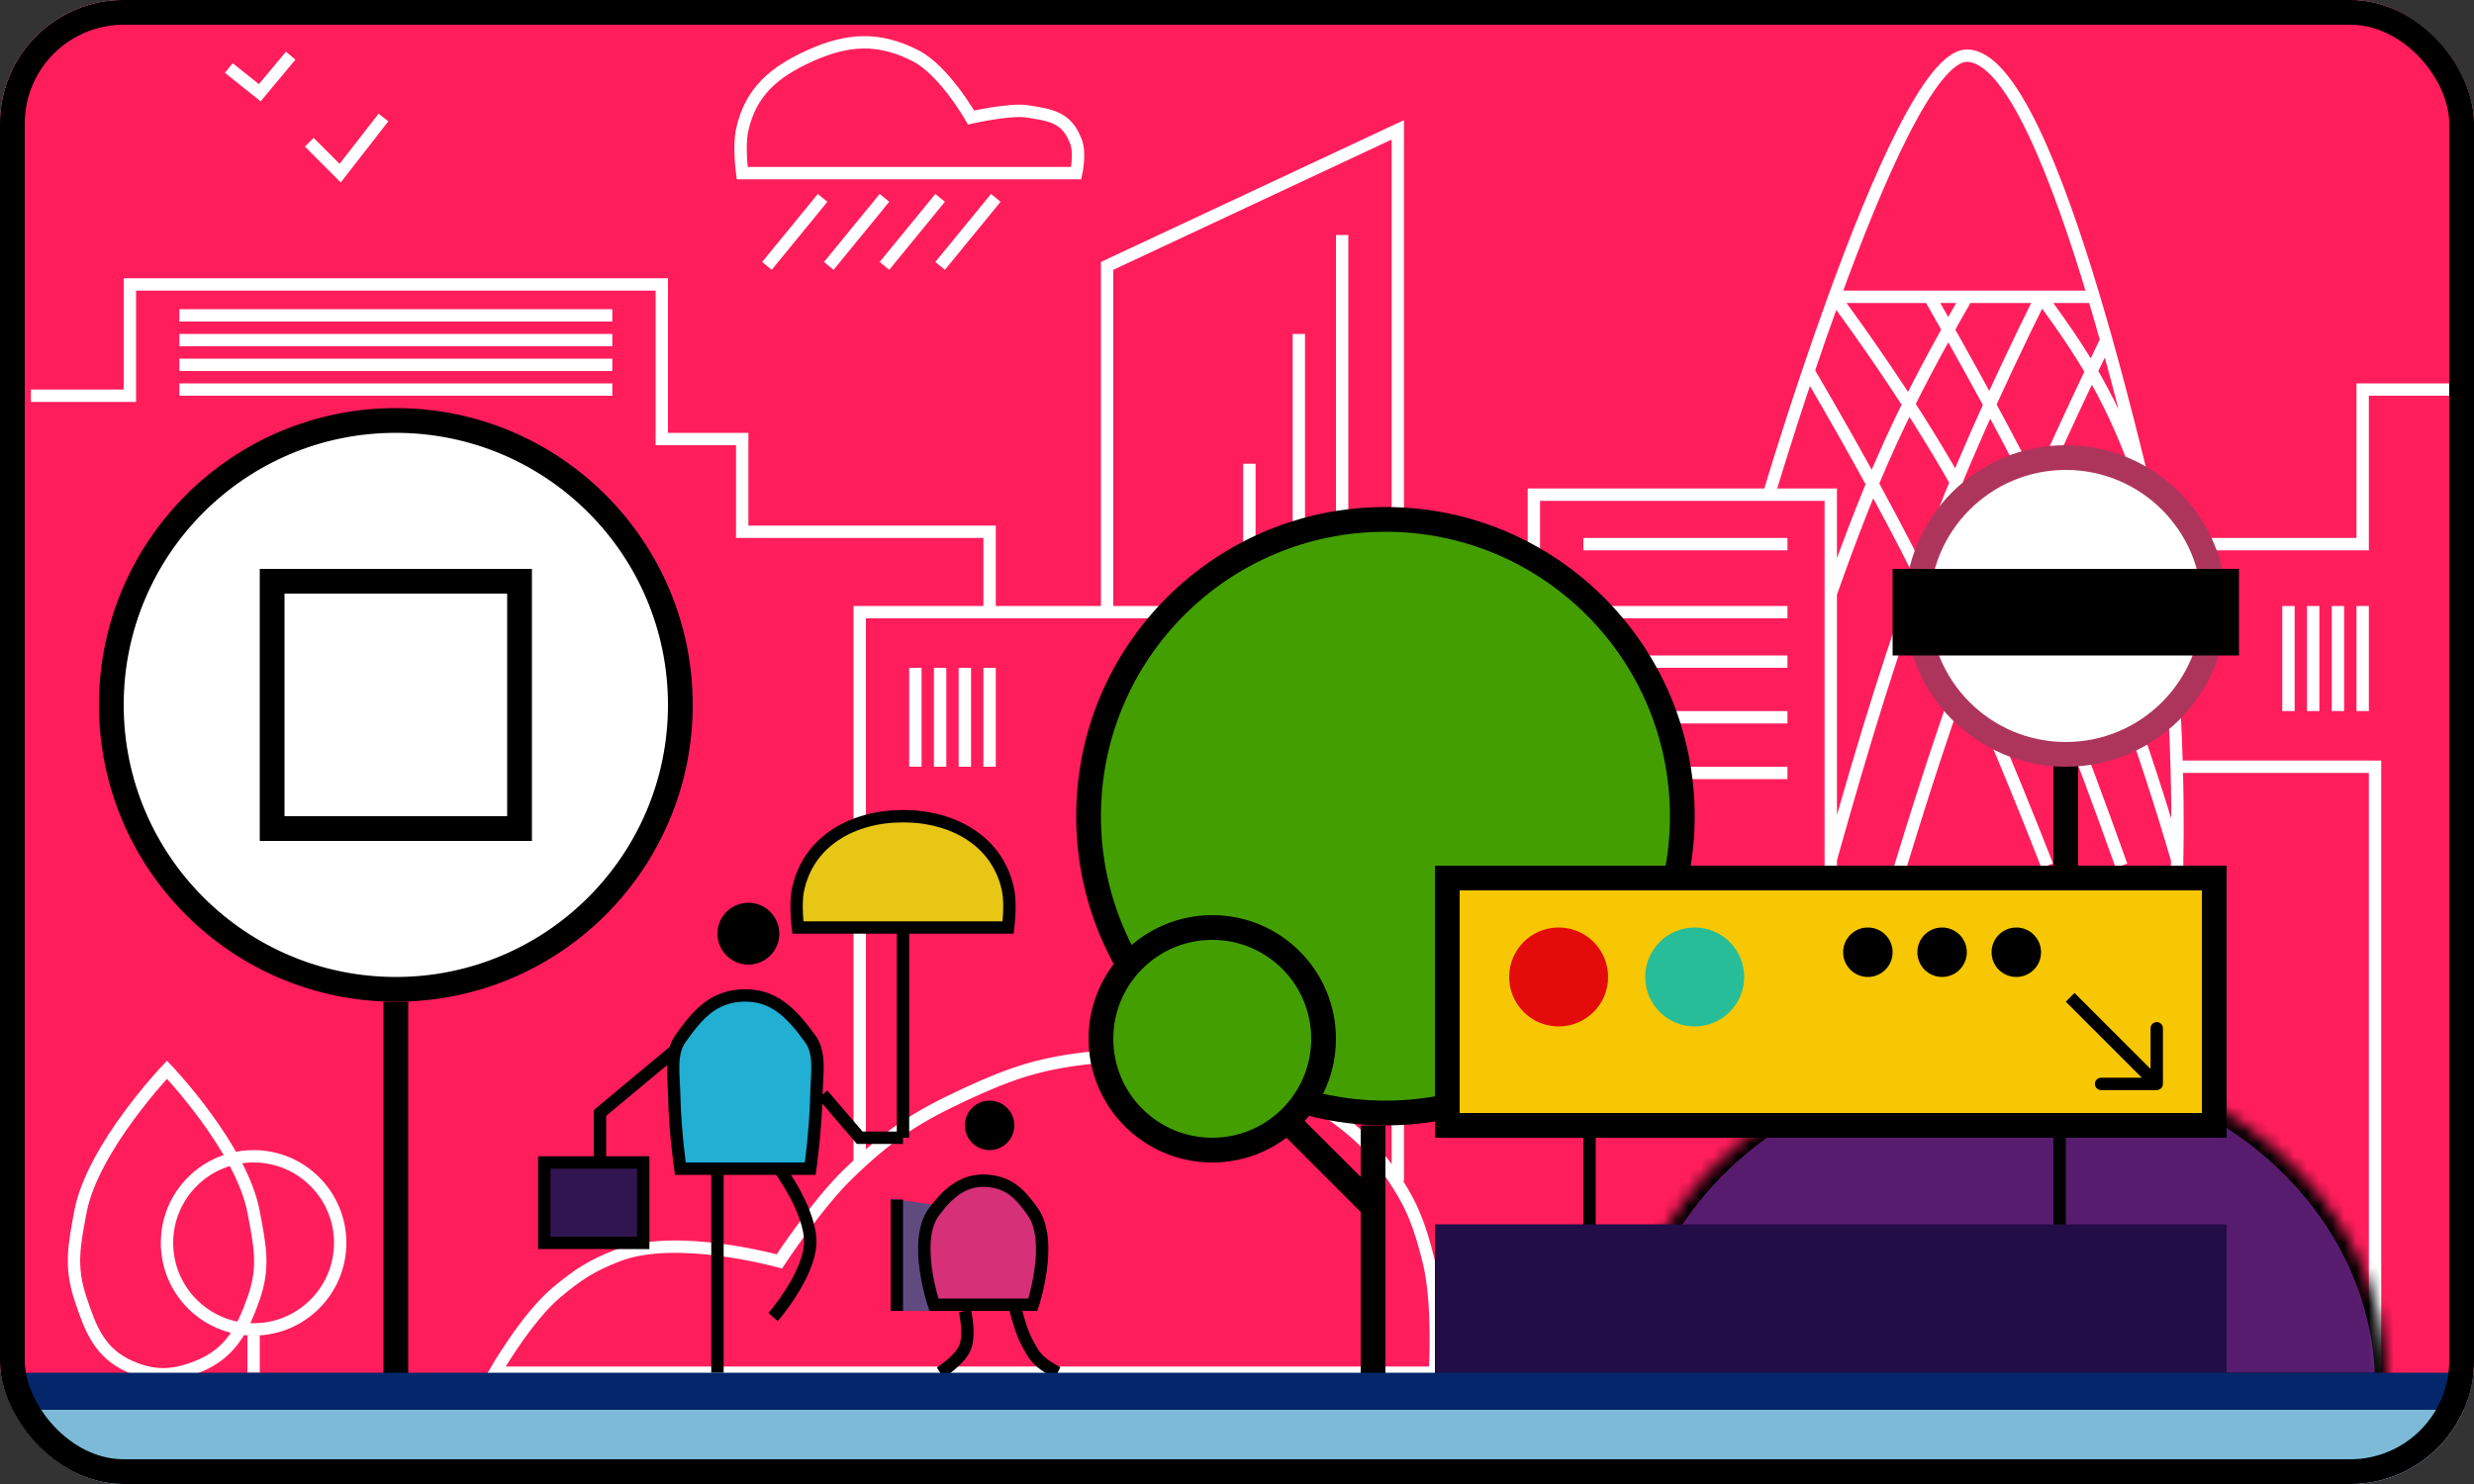 <svg width="200" height="120" viewBox="0 0 200 120" fill="none" xmlns="http://www.w3.org/2000/svg">
<rect x="0" y="0" width="200" height="120" fill="#333333" stroke="none"/>
<g clip-path="url(#clip0_18_2)">
<rect width="200" height="120" rx="10" fill="white"/>
<rect width="200" height="113" fill="#FF1D5C"/>
<rect y="114" width="200" height="6" fill="#7DBAD7"/>
<path d="M2.5 32H10.5V23H53.5V35.5H60V43H80V49.5M80 49.5H69.5V94M80 49.5H89.5M69.5 113V111M124 49.5V40H143M124 49.5H113M124 49.5V91.5M148 113V102.125M89.5 49.5V21.5L113 10.5V49.5M89.5 49.5H113M113 49.5V95.5M143 40H148V48M143 40C143 40 144.286 35.652 146.193 30M173.5 40C171.155 33.353 169.33 29.837 165 24M173.5 40C172.643 36.43 171.542 32.003 170.277 27.5M173.5 40C173.81 41.293 174.083 42.634 174.323 44M176 69.5C170.279 50.108 165.131 40.13 156 24M176 69.5C176 69.5 176.089 66.457 175.966 62M176 69.5V91.25M176 113V102.125M101 37.5V45M105 27V45M108.5 19V45M14.5 25.5H49.5M14.5 27.5H49.5M14.5 29.5H49.5M14.5 31.5H49.5M74 54V62M76 54V62M78 54V62M80 54V62M128 44H144.5M144.5 49.5H128M144.5 53.5H128M144.5 58H128M144.5 62.5H128M148.293 24C151.718 14.582 156.069 4.5 159 4.5C162.522 4.5 166.25 13.933 169.263 24M148.293 24C147.54 26.07 146.832 28.108 146.193 30M148.293 24C159.972 39.952 164.535 50.509 171.5 70M148.293 24H156M169.263 24H165M169.263 24C169.611 25.163 169.949 26.334 170.277 27.5M146.193 30C154.199 43.727 158.811 52.897 165.5 70M156 24H159M165 24C157.268 39.674 153.561 49.67 148 69.5M165 24H159M148 69.5V48M148 69.5V91.25M159 24C153.911 32.866 151.498 38.118 148 48M170.277 27.5C162.744 43.106 158.717 53.328 153.5 70.5M174.323 44H191V31.5H200M174.323 44C175.421 50.251 175.827 57.011 175.966 62M175.966 62H192V113M185 49V57.5M187 49V57.5M189 49V57.5M191 49V57.5M124 113V99.5M113 113V111M62 21.5L66.5 16M67 21.5L71.5 16M71.5 21.5L76 16M76 21.5L80.5 16M18.5 5.5L21 7.5L23.5 4.5M25 11.5L27.5 14L31 9.5M60 14H87C87 14 87.337 12.416 87 11.5C86.274 9.526 85.08 9.313 83 9C81.648 8.797 78.5 9.5 78.5 9.5C78.5 9.5 76.341 5.692 74 4.5C71.042 2.994 68.526 3.134 65.5 4.5C62.603 5.808 60.685 7.396 60 10.5C59.706 11.835 60 14 60 14Z" stroke="white"/>
<mask id="path-6-inside-1_18_2" fill="white">
<path d="M193 112C193 108.454 192.198 104.943 190.64 101.668C189.082 98.392 186.799 95.415 183.92 92.908C181.042 90.401 177.624 88.412 173.863 87.055C170.102 85.698 166.071 85 162 85C157.929 85 153.898 85.698 150.137 87.055C146.376 88.412 142.958 90.401 140.08 92.908C137.201 95.415 134.918 98.392 133.36 101.668C131.802 104.943 131 108.454 131 112L162 112H193Z"/>
</mask>
<path d="M193 112C193 108.454 192.198 104.943 190.64 101.668C189.082 98.392 186.799 95.415 183.92 92.908C181.042 90.401 177.624 88.412 173.863 87.055C170.102 85.698 166.071 85 162 85C157.929 85 153.898 85.698 150.137 87.055C146.376 88.412 142.958 90.401 140.08 92.908C137.201 95.415 134.918 98.392 133.36 101.668C131.802 104.943 131 108.454 131 112L162 112H193Z" fill="#571C6E" stroke="black" stroke-width="2" mask="url(#path-6-inside-1_18_2)"/>
<line x1="32" y1="113" x2="32" y2="81" stroke="black" stroke-width="2"/>
<circle cx="32" cy="57" r="23" fill="white" stroke="black" stroke-width="2"/>
<rect x="22" y="47" width="20" height="20" fill="white" stroke="black" stroke-width="2"/>
<path d="M45 104.5C42.542 106.553 40 111 40 111H116C116 111 116.354 105.415 115.5 102C114.779 99.115 114.185 97.451 112.5 95C110.936 92.725 109.74 91.615 107.5 90C104.879 88.109 103.096 87.427 100 86.5C95.681 85.207 92.985 85.046 88.5 85.5C84.257 85.93 81.868 86.703 78 88.5C73.923 90.394 71.721 91.864 68.5 95C66.009 97.425 63 102 63 102C63 102 54.748 99.691 50 101.5C47.872 102.311 46.748 103.04 45 104.5Z" stroke="white"/>
<line x1="111" y1="113" x2="111" y2="91" stroke="black" stroke-width="2"/>
<line x1="104.707" y1="91.293" x2="110.707" y2="97.293" stroke="black" stroke-width="2"/>
<circle cx="112" cy="66" r="24" fill="#439E02" stroke="black" stroke-width="2"/>
<circle cx="98" cy="84" r="9" fill="#439E02" stroke="black" stroke-width="2"/>
<rect x="117" y="71" width="62" height="20" fill="#F7C703" stroke="black" stroke-width="2"/>
<circle cx="126" cy="79" r="4" fill="#E40B0B"/>
<circle cx="137" cy="79" r="4" fill="#27BD99"/>
<circle cx="151" cy="77" r="2" fill="black"/>
<circle cx="157" cy="77" r="2" fill="black"/>
<circle cx="163" cy="77" r="2" fill="black"/>
<path d="M174.354 88.147C174.63 88.147 174.854 87.923 174.854 87.647L174.854 83.147C174.854 82.87 174.63 82.647 174.354 82.647C174.077 82.647 173.854 82.87 173.854 83.147L173.854 87.147L169.854 87.147C169.577 87.147 169.354 87.37 169.354 87.647C169.354 87.923 169.577 88.147 169.854 88.147L174.354 88.147ZM167 81L174 88L174.707 87.293L167.707 80.293L167 81Z" fill="black"/>
<line x1="128.5" y1="100" x2="128.5" y2="92" stroke="black"/>
<line x1="166.5" y1="100" x2="166.5" y2="92" stroke="black"/>
<rect x="116" y="99" width="64" height="14" fill="#220D46"/>
<line x1="167" y1="71" x2="167" y2="60" stroke="black" stroke-width="2"/>
<circle cx="167" cy="49" r="12" fill="white" stroke="#AD355B" stroke-width="2"/>
<line x1="153" y1="49.5" x2="181" y2="49.5" stroke="black" stroke-width="7"/>
<path d="M55 94.5H58H63H65.5C65.5 94.5 65.934 91.511 66 88.5C66.036 86.842 66.358 85.177 65.5 84C64.001 81.942 62.543 80.388 60 80.5C57.619 80.605 56.379 82.056 55 84C54.16 85.184 54.466 86.847 54.5 88.5C54.562 91.515 55 94.5 55 94.5Z" fill="#21AFD3"/>
<path d="M58 111V94.5M58 94.5H55C55 94.5 54.562 91.515 54.5 88.5C54.466 86.847 54.16 85.184 55 84C56.379 82.056 57.619 80.605 60 80.5C62.543 80.388 64.001 81.942 65.5 84C66.358 85.177 66.036 86.842 66 88.5C65.934 91.511 65.5 94.5 65.5 94.5H63M58 94.5H63M63 94.5C63 94.5 65.569 97.963 65.5 100.5C65.429 103.119 62.5 106.5 62.5 106.5" stroke="black"/>
<path d="M44 94H48.5H52V100.5H44V94Z" fill="#311550"/>
<path d="M54.5 85L48.5 90V94M48.5 94H44V100.5H52V94H48.5Z" stroke="black"/>
<circle cx="60.5" cy="75.5" r="2.5" fill="black"/>
<path d="M66.5 88.5L69.5 92H73" stroke="black"/>
<path d="M81.5 75H73H64.5C64.5 75 64.268 73.148 64.5 72C65.304 68.017 68.937 66 73 66C77.063 66 80.696 68.017 81.5 72C81.732 73.148 81.5 75 81.5 75Z" fill="#E7C616"/>
<path d="M73 92V75M73 75H81.5C81.5 75 81.732 73.148 81.5 72C80.696 68.017 77.063 66 73 66C68.937 66 65.304 68.017 64.5 72C64.268 73.148 64.5 75 64.5 75H73Z" stroke="black"/>
<path d="M74 105.5H72.5V97.5L76 98V105.5H74Z" fill="#5F4B80" stroke="#5F4B80"/>
<path d="M72.5 97V106" stroke="black"/>
<path d="M83.5 98C82.532 96.627 81.669 95.69 80 95.5C78.002 95.273 76.702 96.388 75.5 98C73.749 100.348 75.5 105.5 75.5 105.5H83.5C83.5 105.5 85.187 100.394 83.5 98Z" fill="#D63078" stroke="black"/>
<circle cx="80" cy="91" r="2" fill="black"/>
<path d="M76 111C76 111 77.565 110.015 78 109C78.462 107.923 78 106 78 106M82 105.5C82 105.5 82.491 107.58 83 108.5C83.341 109.116 83.502 109.502 84 110C84.498 110.498 85.5 111 85.5 111" stroke="black"/>
<path d="M6.5 98C7.467 92.832 13.5 86.5 13.5 86.5C13.5 86.5 19.533 92.832 20.5 98C21.003 100.687 21.412 102.423 20.5 105C19.574 107.616 18.575 109.465 16 110.5C14.007 111.301 12.464 111.37 10.5 110.5C8.072 109.424 7.333 107.522 6.5 105C5.642 102.404 5.997 100.687 6.5 98Z" stroke="white"/>
<line x1="20.5" y1="108" x2="20.5" y2="111" stroke="white"/>
<circle cx="20.5" cy="100.5" r="7" stroke="white"/>
<line y1="112.5" x2="200" y2="112.5" stroke="#04276B" stroke-width="3"/>
</g>
<rect x="1" y="1" width="198" height="118" rx="9" stroke="black" stroke-width="2"/>
<defs>
<clipPath id="clip0_18_2">
<rect width="200" height="120" rx="10" fill="white"/>
</clipPath>
</defs>
</svg>
